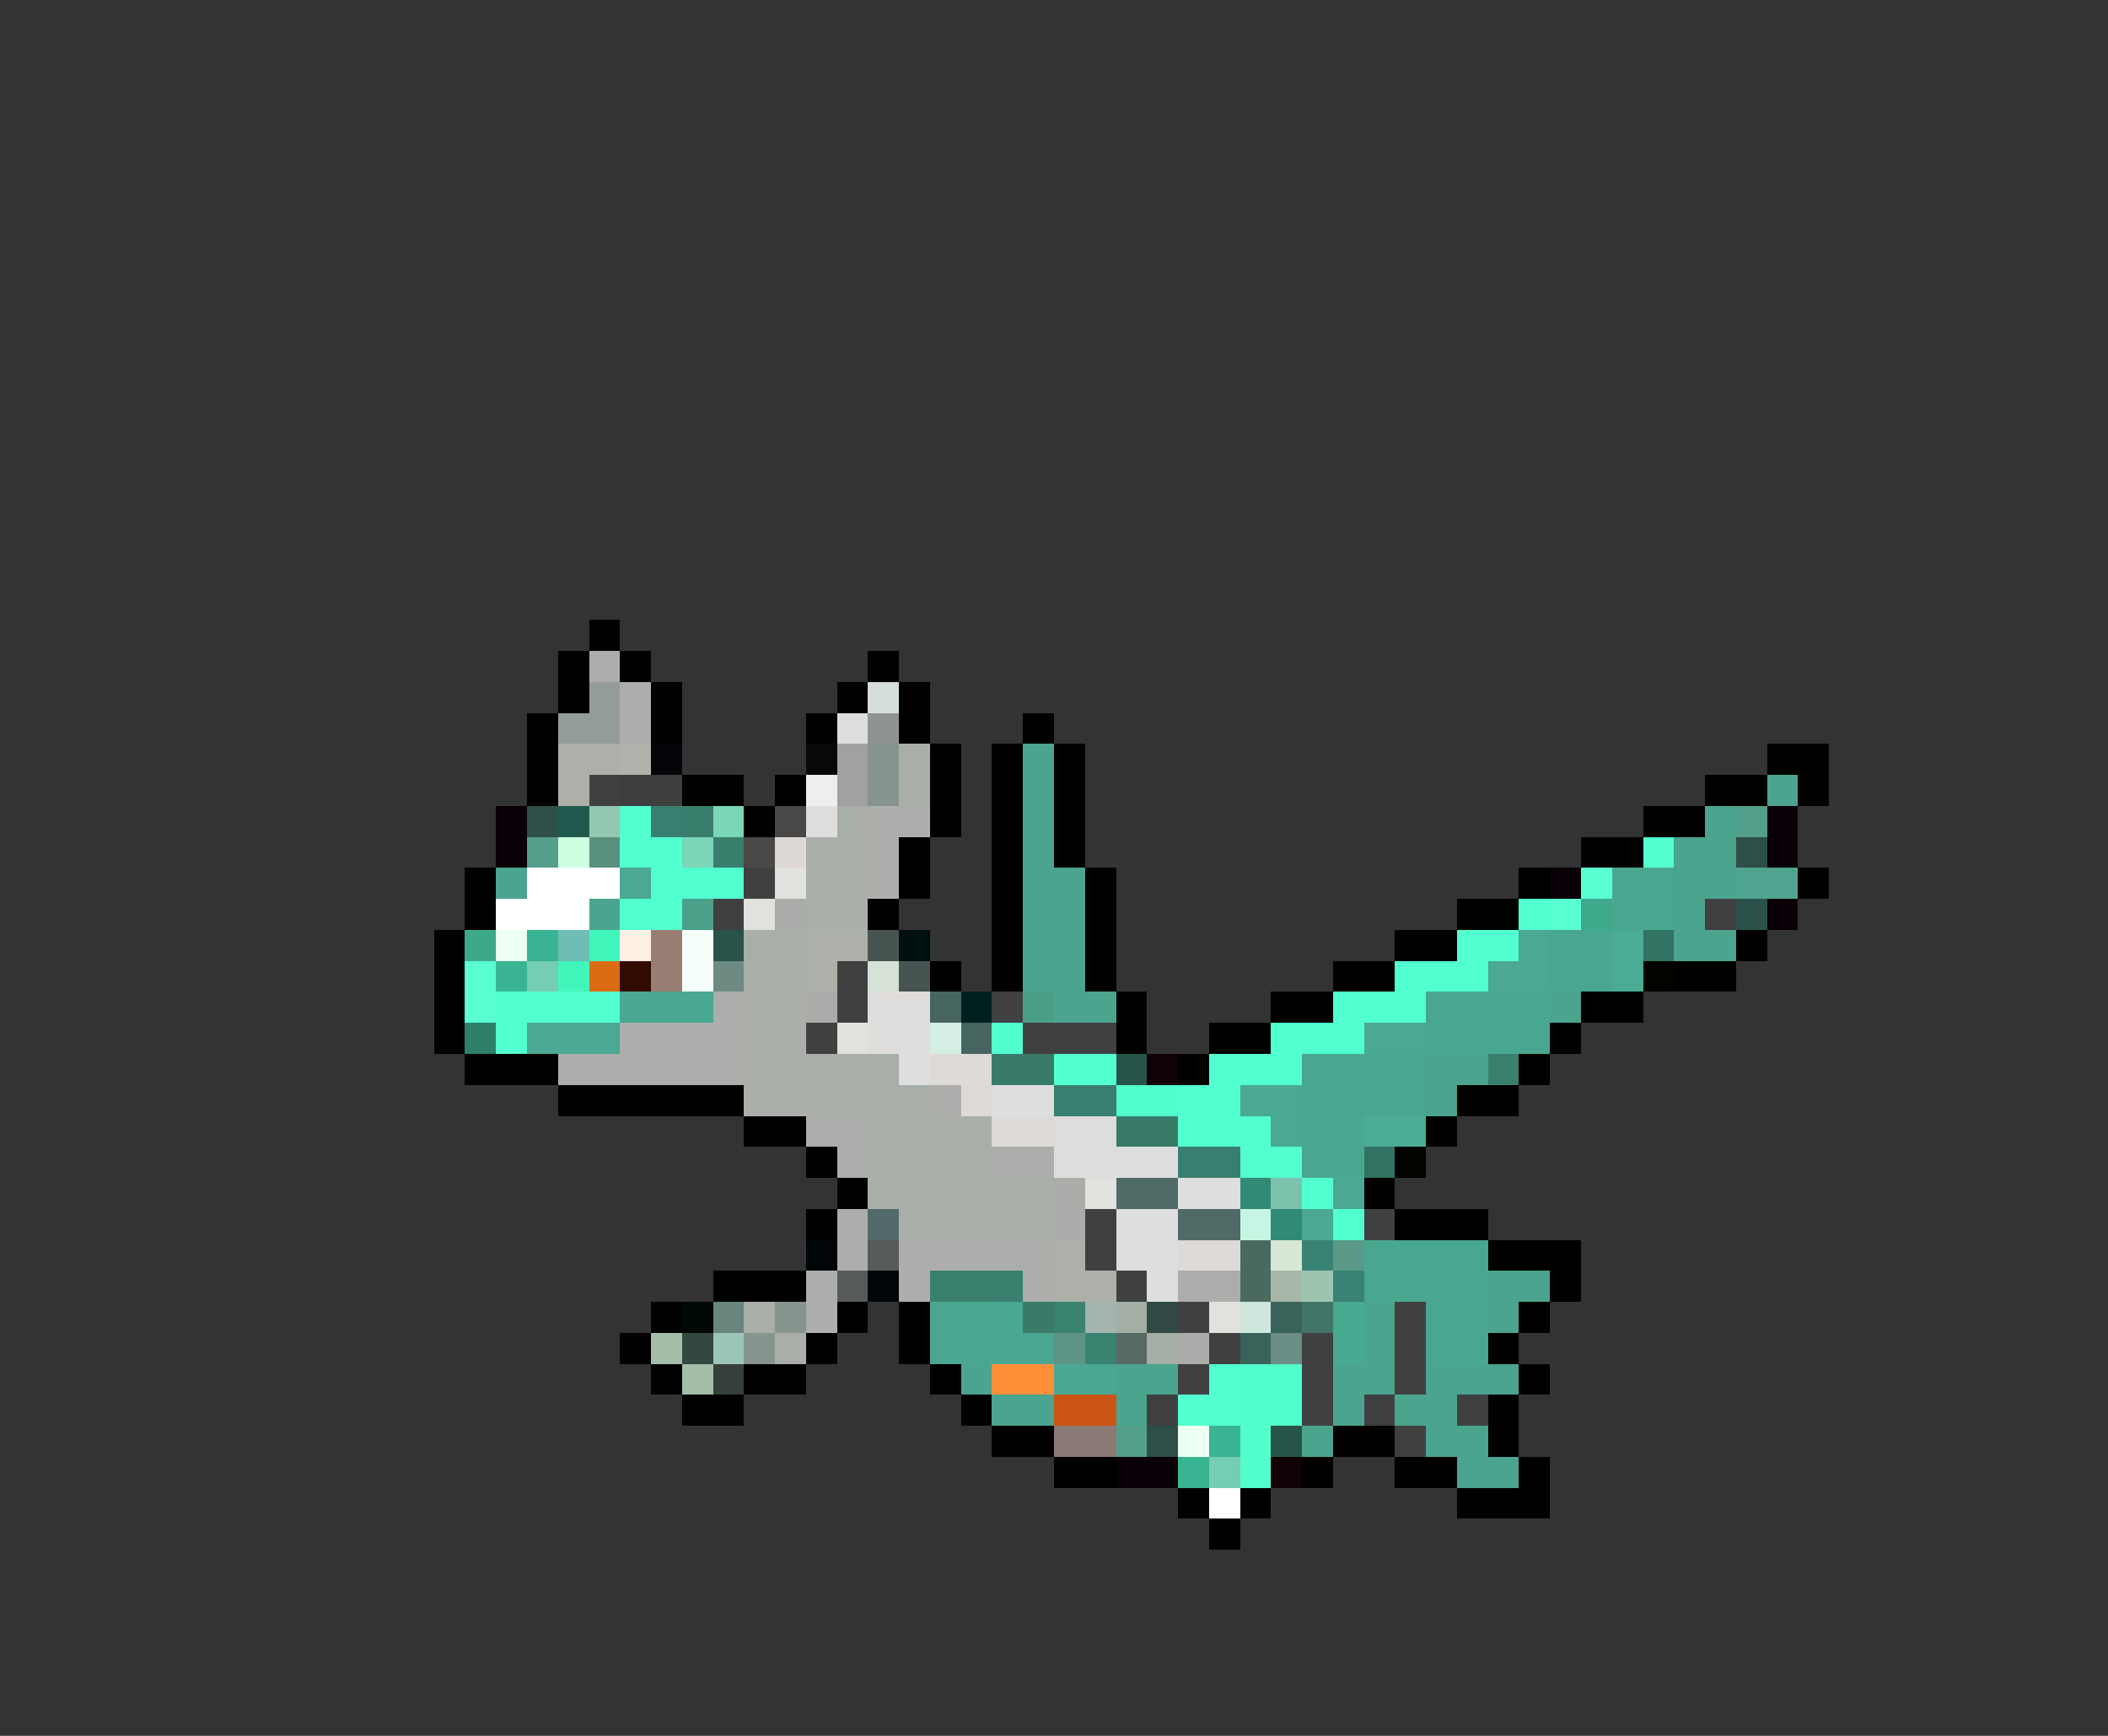 <svg xmlns="http://www.w3.org/2000/svg" viewBox="0 -0.5 68 56" shape-rendering="crispEdges">
<rect x="0" y="-0.5" width="68" height="56" fill="#333333" stroke="none"/>
<path stroke="#000000" d="M19 20h1M18 21h1M20 21h1M28 21h1M18 22h1M21 22h1M27 22h1M29 22h1M17 23h1M21 23h1M26 23h1M29 23h1M33 23h1M17 24h1M30 24h1M32 24h1M34 24h1M57 24h2M17 25h1M22 25h2M25 25h1M30 25h1M32 25h1M34 25h1M55 25h2M58 25h1M24 26h1M30 26h1M32 26h1M34 26h1M53 26h2M29 27h1M32 27h1M34 27h1M51 27h2M15 28h1M29 28h1M32 28h1M35 28h1M49 28h1M58 28h1M15 29h1M28 29h1M32 29h1M35 29h1M47 29h2M14 30h1M32 30h1M35 30h1M45 30h2M56 30h1M14 31h1M30 31h1M32 31h1M35 31h1M43 31h2M54 31h2M14 32h1M36 32h1M41 32h2M51 32h2M14 33h1M36 33h1M39 33h2M50 33h1M15 34h3M38 34h1M49 34h1M18 35h6M47 35h2M24 36h2M46 36h1M26 37h1M27 38h1M44 38h1M26 39h1M45 39h3M48 40h3M23 41h3M50 41h1M21 42h1M27 42h1M29 42h1M49 42h1M20 43h1M26 43h1M29 43h1M48 43h1M21 44h1M24 44h2M30 44h1M49 44h1M22 45h2M31 45h1M48 45h1M32 46h2M43 46h2M48 46h1M34 47h2M42 47h1M45 47h2M49 47h1M38 48h1M40 48h1M47 48h3M39 49h1" />
<path stroke="#adaeac" d="M19 21h1M20 22h1M20 23h1M28 26h2M28 27h1M28 28h1M23 32h1M20 33h4M18 34h6M30 35h1M26 36h2M27 37h1M32 37h2M27 39h1M27 40h1M29 40h5M26 41h1M29 41h1M33 41h1M38 41h2M26 42h1" />
<path stroke="#949c99" d="M19 22h1M18 23h2" />
<path stroke="#d5ded8" d="M28 22h1" />
<path stroke="#dedede" d="M27 23h1M26 26h1M29 34h1M32 35h2M36 37h2M38 38h2M36 39h2M36 40h2M37 41h1" />
<path stroke="#8e9490" d="M28 23h1" />
<path stroke="#adafa9" d="M18 24h2M18 25h1M26 30h2M26 31h1M34 40h1M34 41h2" />
<path stroke="#b0b2ac" d="M20 24h1" />
<path stroke="#050408" d="M21 24h1" />
<path stroke="#080808" d="M26 24h1" />
<path stroke="#a1a1a1" d="M27 24h1M27 25h1" />
<path stroke="#86948d" d="M28 24h1M28 25h1M25 42h1M24 43h1" />
<path stroke="#aaaea9" d="M29 24h1M29 25h1M24 42h1M25 43h1" />
<path stroke="#4aa48e" d="M33 24h1M33 25h1M57 25h1M33 26h1M55 26h1M33 27h1M54 27h2M16 28h1M33 28h2M54 28h2M19 29h1M33 29h2M54 29h1M33 30h2M54 30h2M33 31h2M34 32h2M50 32h1M46 34h2M46 35h1M48 41h2M44 42h1M48 42h1M44 43h1M31 44h1M36 44h2M43 44h2M46 44h3M32 45h2M36 45h1M43 45h1M45 45h2M42 46h1M46 46h2M47 47h2" />
<path stroke="#404041" d="M19 25h1M24 28h1M23 29h1M55 29h1M27 31h1M27 32h1M32 32h1M26 33h1M33 33h3M35 39h1M44 39h1M35 40h1M36 41h1M38 42h1M45 42h1M39 43h1M42 43h1M45 43h1M38 44h1M42 44h1M45 44h1M37 45h1M42 45h1M44 45h1M47 45h1M45 46h1" />
<path stroke="#3e3e3f" d="M20 25h2" />
<path stroke="#eeeeee" d="M26 25h1" />
<path stroke="#080006" d="M16 26h1M57 26h1M16 27h1M57 27h1M50 28h1M57 29h1M36 47h2" />
<path stroke="#2e4f48" d="M17 26h1M56 27h1M37 46h1" />
<path stroke="#205a4e" d="M18 26h1" />
<path stroke="#94c8b0" d="M19 26h1" />
<path stroke="#52ffcf" d="M20 26h1M20 27h2M53 27h1M21 28h3M20 29h2M49 29h1M47 30h2M45 31h3M16 32h4M43 32h3M16 33h1M41 33h3M34 34h2M39 34h3M38 35h2M38 36h3M40 37h2M42 38h1M43 39h1M39 44h1M38 45h2" />
<path stroke="#397f6f" d="M21 26h1M34 35h2M38 37h2" />
<path stroke="#397e6c" d="M22 26h1M23 27h1" />
<path stroke="#7bd5b7" d="M23 26h1M22 27h1" />
<path stroke="#4a4847" d="M25 26h1M24 27h1" />
<path stroke="#a8aea8" d="M27 26h1M26 27h2M28 34h1M28 35h2" />
<path stroke="#549f8c" d="M56 26h1M17 27h1M36 46h1" />
<path stroke="#cdffe0" d="M18 27h1" />
<path stroke="#5a917e" d="M19 27h1" />
<path stroke="#ded8d5" d="M25 27h1" />
<path stroke="#ffffff" d="M17 28h3M16 29h3M39 48h1" />
<path stroke="#4aa893" d="M20 28h1M49 30h1M48 31h2M17 33h3M44 33h2M40 35h2M41 36h1M43 38h1M42 39h1" />
<path stroke="#e1e2de" d="M25 28h1M24 29h1M27 33h1M35 38h1M39 42h1" />
<path stroke="#aaafa9" d="M26 28h2M26 29h2M24 30h2M24 31h2M24 32h2M24 33h2M24 34h4M24 35h4M28 36h4M28 37h4M28 38h6M29 39h5" />
<path stroke="#5affd1" d="M51 28h1M50 29h1M15 31h1M15 32h1" />
<path stroke="#4aa78f" d="M52 28h2M52 29h2M50 30h2M50 31h2M46 32h4M46 33h4M42 34h4M42 35h4M42 36h2M42 37h2M44 40h4M44 41h4M30 42h2M46 42h2M30 43h2M46 43h2" />
<path stroke="#4fa48f" d="M56 28h2" />
<path stroke="#4aa089" d="M22 29h1" />
<path stroke="#abaca9" d="M25 29h1M26 32h1M34 38h1M34 39h1M38 43h1" />
<path stroke="#3fa98c" d="M51 29h1" />
<path stroke="#2b524a" d="M56 29h1" />
<path stroke="#3ca98a" d="M15 30h1" />
<path stroke="#eefff3" d="M16 30h1M38 46h1" />
<path stroke="#39b492" d="M17 30h1M16 31h1M39 46h1M38 47h1" />
<path stroke="#70bdb5" d="M18 30h1" />
<path stroke="#41f6bb" d="M19 30h1M18 31h1" />
<path stroke="#fff0e6" d="M20 30h1" />
<path stroke="#987e73" d="M21 30h1M21 31h1" />
<path stroke="#f6fff9" d="M22 30h1M22 31h1" />
<path stroke="#29524a" d="M23 30h1" />
<path stroke="#475451" d="M28 30h1M29 31h1" />
<path stroke="#000f10" d="M29 30h1" />
<path stroke="#4aac94" d="M52 30h1M52 31h1M44 36h2" />
<path stroke="#317362" d="M53 30h1M44 37h1" />
<path stroke="#75cdb3" d="M17 31h1M39 47h1" />
<path stroke="#db6c15" d="M19 31h1" />
<path stroke="#310b00" d="M20 31h1" />
<path stroke="#6d8b83" d="M23 31h1" />
<path stroke="#d5e2d5" d="M28 31h1" />
<path stroke="#030400" d="M53 31h1M45 37h1" />
<path stroke="#4aa791" d="M20 32h3M32 42h1M32 43h2M34 44h2" />
<path stroke="#dfdddb" d="M28 32h2M28 33h2M34 36h2M34 37h2" />
<path stroke="#476560" d="M30 32h1M31 33h1" />
<path stroke="#00201d" d="M31 32h1" />
<path stroke="#4aa087" d="M33 32h1" />
<path stroke="#2d7f68" d="M15 33h1" />
<path stroke="#d5eee4" d="M30 33h1" />
<path stroke="#52ffcc" d="M32 33h1M36 35h2M40 46h1M40 47h1" />
<path stroke="#dedad8" d="M30 34h2M31 35h1M32 36h2M38 40h2" />
<path stroke="#397b69" d="M32 34h2M36 36h2M33 42h1" />
<path stroke="#265448" d="M36 34h1M41 46h1" />
<path stroke="#100007" d="M37 34h1M41 47h1" />
<path stroke="#397f6d" d="M48 34h1" />
<path stroke="#4f6a67" d="M36 38h2M38 39h2" />
<path stroke="#318b74" d="M40 38h1M41 39h1" />
<path stroke="#7bc1ac" d="M41 38h1" />
<path stroke="#526a6a" d="M28 39h1" />
<path stroke="#c5f6e3" d="M40 39h1" />
<path stroke="#000608" d="M26 40h1M28 41h1" />
<path stroke="#565a5a" d="M28 40h1M27 41h1" />
<path stroke="#4a6a60" d="M40 40h1M40 41h1" />
<path stroke="#d8e6d5" d="M41 40h1" />
<path stroke="#398374" d="M42 40h1M43 41h1" />
<path stroke="#5a9988" d="M43 40h1" />
<path stroke="#39806e" d="M30 41h3" />
<path stroke="#a7b8ab" d="M41 41h1" />
<path stroke="#9cc5af" d="M42 41h1" />
<path stroke="#000806" d="M22 42h1" />
<path stroke="#68867e" d="M23 42h1" />
<path stroke="#398370" d="M34 42h1M35 43h1" />
<path stroke="#a4b4ae" d="M35 42h1" />
<path stroke="#a4aea5" d="M36 42h1M37 43h1" />
<path stroke="#314a46" d="M37 42h1" />
<path stroke="#cde6dc" d="M40 42h1" />
<path stroke="#39625a" d="M41 42h1M40 43h1" />
<path stroke="#447569" d="M42 42h1" />
<path stroke="#47a98f" d="M43 42h1M43 43h1" />
<path stroke="#a4beaa" d="M21 43h1M22 44h1" />
<path stroke="#344742" d="M22 43h1" />
<path stroke="#9cc5ba" d="M23 43h1" />
<path stroke="#5d9486" d="M34 43h1" />
<path stroke="#576a64" d="M36 43h1" />
<path stroke="#6a8e85" d="M41 43h1" />
<path stroke="#363f39" d="M23 44h1" />
<path stroke="#ff9039" d="M32 44h2" />
<path stroke="#52fecc" d="M40 44h2M40 45h2" />
<path stroke="#cb5416" d="M34 45h2" />
<path stroke="#8a7974" d="M34 46h2" />
</svg>